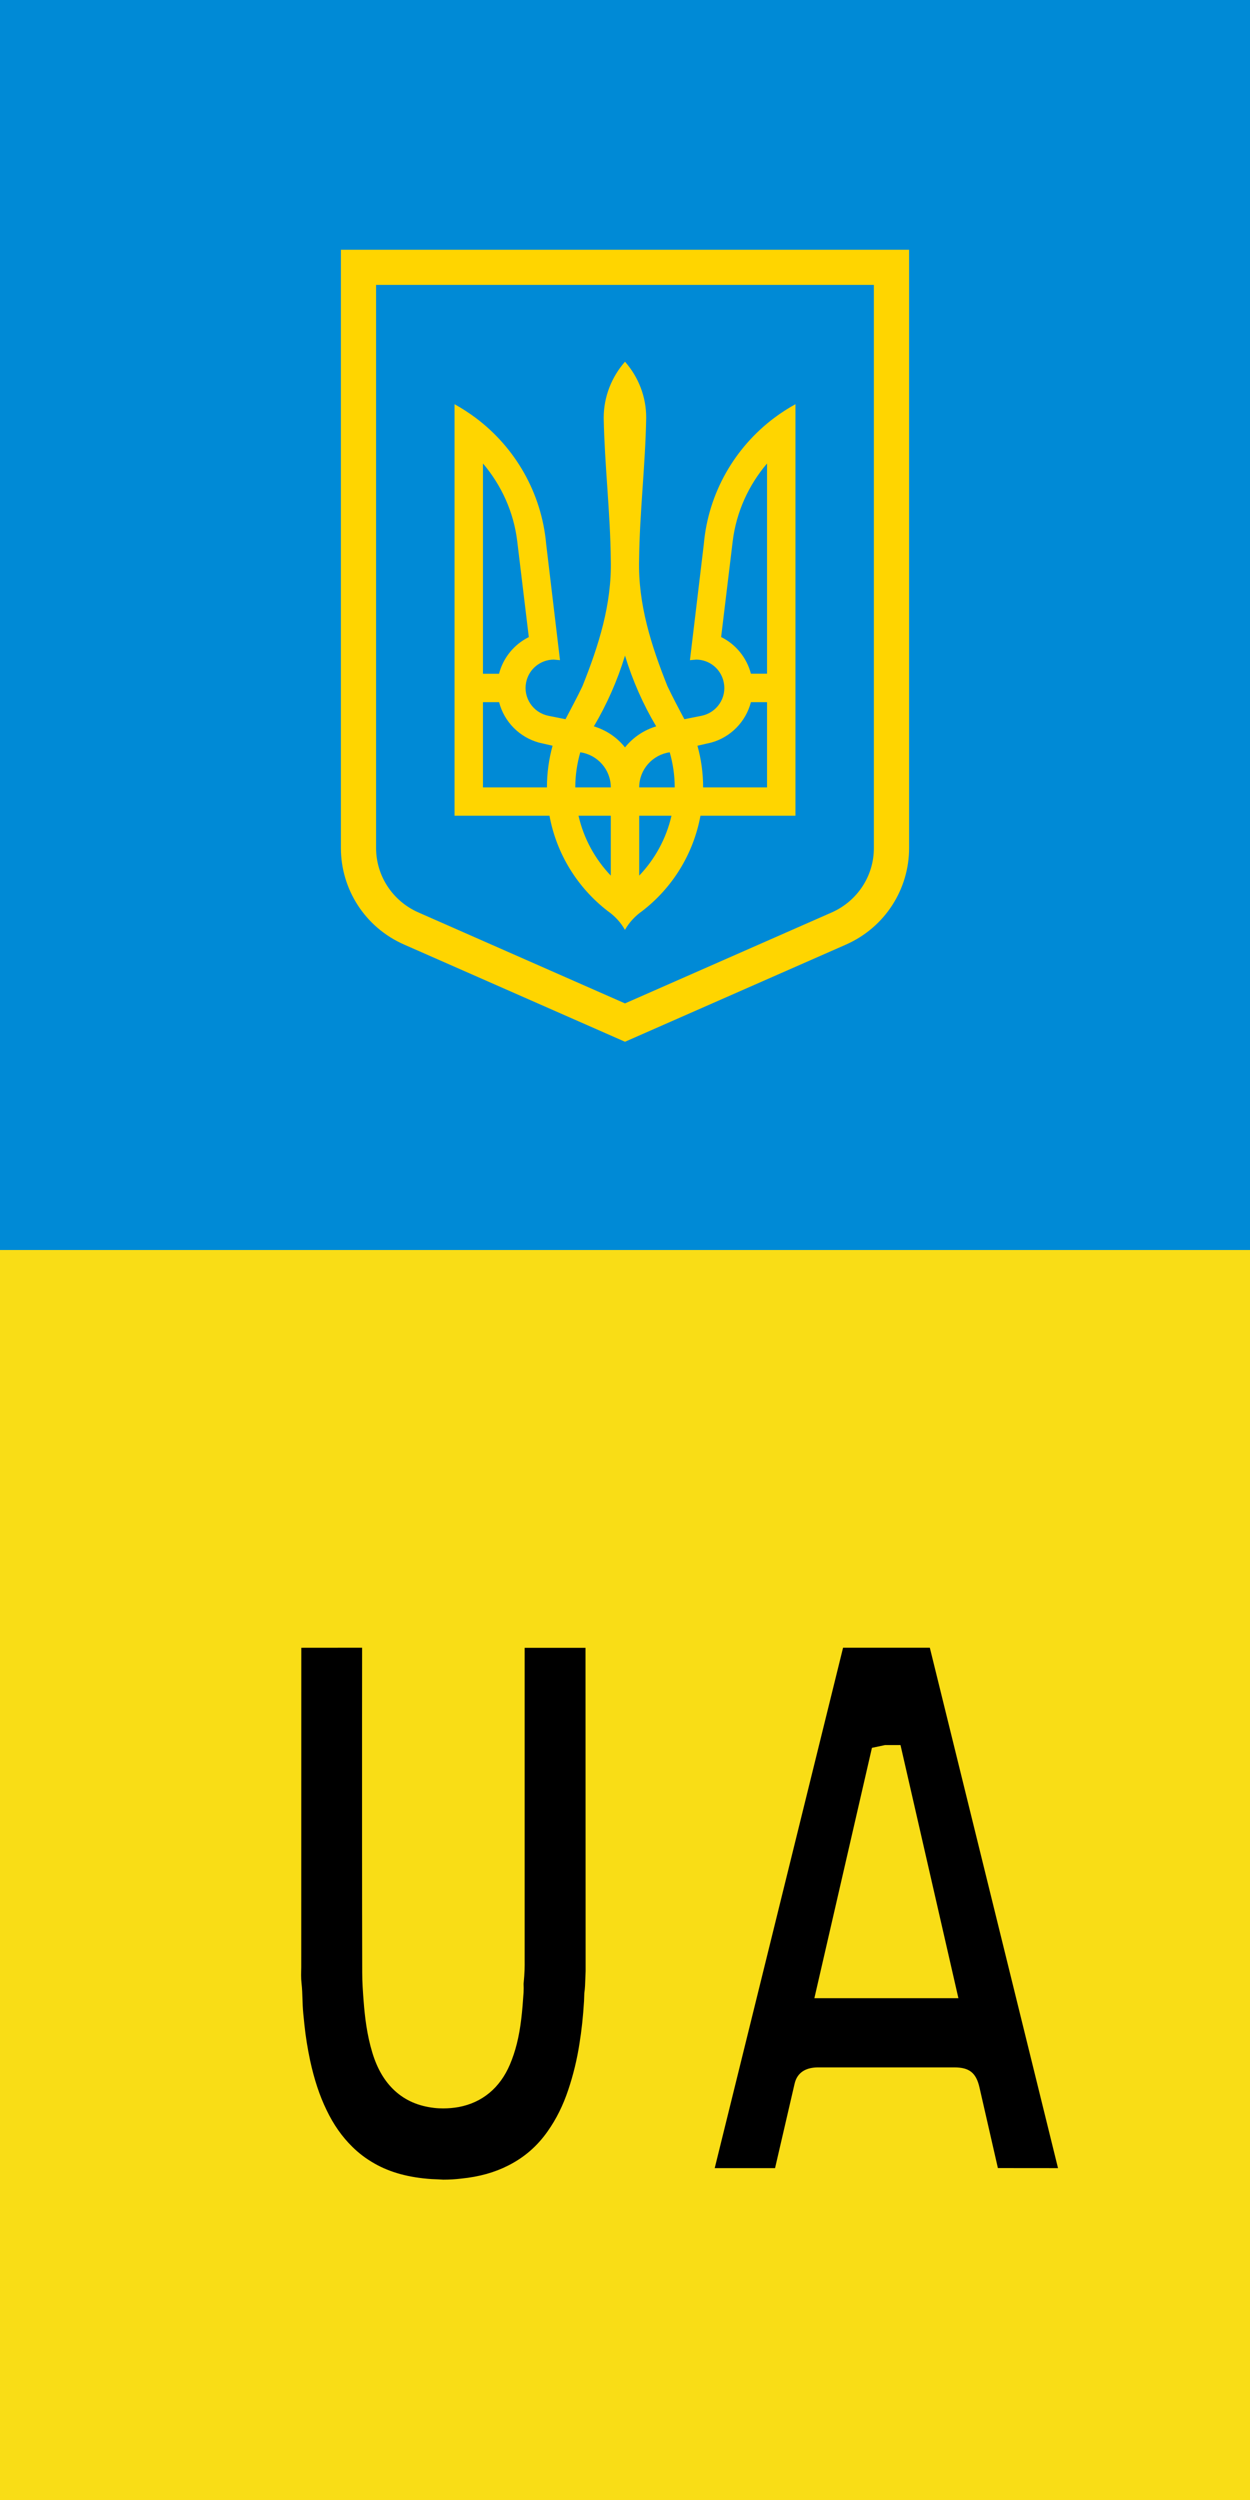 <?xml version="1.0" encoding="utf-8"?>
<!-- Generator: Adobe Illustrator 16.0.0, SVG Export Plug-In . SVG Version: 6.00 Build 0)  -->
<!DOCTYPE svg PUBLIC "-//W3C//DTD SVG 1.1//EN" "http://www.w3.org/Graphics/SVG/1.1/DTD/svg11.dtd">
<svg version="1.1" id="Слой_1" xmlns="http://www.w3.org/2000/svg" xmlns:xlink="http://www.w3.org/1999/xlink" x="0px" y="0px"
	 width="22px" height="44px" viewBox="0 0 22 44" enable-background="new 0 0 22 44" xml:space="preserve">
<rect fill="#008AD6" width="22" height="22"/>
<rect y="22" fill="#F9DD16" width="22" height="22"/>
<path d="M7.597,38.352c-0.402-0.027-0.73-0.117-1.004-0.273c-0.15-0.085-0.278-0.182-0.392-0.295
	c-0.183-0.18-0.331-0.391-0.454-0.648c-0.122-0.251-0.216-0.535-0.289-0.871c-0.044-0.209-0.078-0.416-0.1-0.627
	c-0.017-0.162-0.026-0.248-0.03-0.335l-0.004-0.108C5.321,35.096,5.318,35,5.307,34.905c-0.011-0.095-0.007-0.188-0.005-0.28
	l0.001-5.624L6.373,29l-0.001,1.216c0,1.501-0.001,3.001,0.003,4.502c0,0.167,0.012,0.337,0.025,0.505
	c0.021,0.271,0.057,0.588,0.154,0.907c0.087,0.285,0.216,0.503,0.394,0.667c0.188,0.172,0.416,0.271,0.699,0.303
	c0.051,0.006,0.104,0.008,0.155,0.008c0.091,0,0.181-0.008,0.271-0.024c0.414-0.078,0.726-0.336,0.901-0.747
	c0.098-0.23,0.162-0.484,0.2-0.802c0.019-0.155,0.03-0.312,0.041-0.468c0.003-0.051,0.002-0.102,0-0.151
	c0.02-0.203,0.02-0.31,0.019-0.413v-5.501h1.071l0.002,5.688l-0.005,0.129c-0.003,0.087-0.005,0.173-0.018,0.259l-0.005,0.14
	c-0.017,0.281-0.043,0.516-0.08,0.747c-0.043,0.28-0.11,0.556-0.198,0.817c-0.091,0.273-0.209,0.511-0.361,0.727
	c-0.185,0.264-0.412,0.461-0.695,0.604c-0.239,0.122-0.509,0.198-0.826,0.23c-0.105,0.013-0.212,0.019-0.318,0.019
	C7.733,38.357,7.665,38.355,7.597,38.352z M17.563,38.158l-0.324-1.418c-0.059-0.26-0.18-0.354-0.444-0.354h-2.396
	c-0.2,0-0.369,0.077-0.416,0.295l-0.342,1.478h-1.062L14.838,29h1.527l2.256,9.159L17.563,38.158L17.563,38.158z M15.346,30.762
	l-1.013,4.406h2.535l-1.019-4.455h-0.272L15.346,30.762z"/>
<path fill="#FFD500" d="M15.38,5.014v9.914c0,0.491-0.292,0.934-0.746,1.133L11,17.66l-3.634-1.6
	c-0.454-0.199-0.746-0.642-0.747-1.133V5.014H15.38 M16,4.396H6v10.531c0,0.715,0.417,1.393,1.116,1.699L11,18.335l3.884-1.708
	C15.583,16.32,16,15.643,16,14.928V4.396L16,4.396z M11,6.366c-0.232,0.265-0.375,0.611-0.375,0.99
	c0.016,0.836,0.117,1.668,0.125,2.5c0.019,0.778-0.214,1.509-0.499,2.221c-0.093,0.195-0.197,0.388-0.298,0.581l-0.301-0.06
	c-0.271-0.055-0.447-0.319-0.392-0.588c0.047-0.237,0.255-0.401,0.487-0.401l0.109,0.01l-0.243-2.04
	c-0.08-0.907-0.548-1.705-1.239-2.223C8.256,7.268,8.131,7.187,8,7.114v7.243h1.671c0.125,0.68,0.499,1.271,1.023,1.676
	c0.125,0.087,0.23,0.2,0.305,0.333c0.076-0.133,0.181-0.246,0.306-0.333c0.524-0.404,0.898-0.996,1.023-1.676H14V7.114
	c-0.131,0.072-0.256,0.153-0.375,0.242c-0.689,0.518-1.159,1.315-1.238,2.223l-0.244,2.04l0.109-0.01
	c0.232,0,0.439,0.164,0.486,0.401c0.056,0.269-0.12,0.533-0.391,0.588l-0.302,0.06c-0.103-0.193-0.205-0.386-0.298-0.581
	c-0.284-0.712-0.518-1.442-0.499-2.221c0.009-0.832,0.11-1.664,0.125-2.5C11.375,6.978,11.233,6.631,11,6.366z M8.5,8.157
	C8.824,8.539,9.042,9.01,9.104,9.532l0.203,1.681c-0.257,0.127-0.451,0.362-0.524,0.645H8.5V8.157z M13.5,8.157v3.7h-0.284
	c-0.073-0.282-0.267-0.518-0.524-0.645l0.203-1.681C12.958,9.01,13.176,8.539,13.5,8.157z M11,11.539
	c0.134,0.439,0.318,0.857,0.549,1.245c-0.219,0.066-0.408,0.195-0.549,0.37c-0.14-0.175-0.329-0.304-0.548-0.37
	C10.681,12.396,10.866,11.979,11,11.539z M8.5,12.358h0.284c0.089,0.346,0.359,0.618,0.701,0.712l0.24,0.055
	c-0.064,0.233-0.099,0.48-0.099,0.733H8.5V12.358z M13.216,12.358H13.5v1.5h-1.125c0-0.253-0.035-0.5-0.1-0.733l0.24-0.055
	C12.857,12.977,13.127,12.704,13.216,12.358L13.216,12.358z M10.213,13.24c0.302,0.044,0.537,0.303,0.537,0.618h-0.625
	C10.125,13.644,10.157,13.438,10.213,13.24z M11.787,13.24c0.056,0.197,0.088,0.403,0.088,0.618H11.25
	C11.25,13.543,11.484,13.284,11.787,13.24z M10.182,14.357h0.568v1.054C10.475,15.123,10.274,14.761,10.182,14.357z M11.25,14.357
	h0.568c-0.092,0.403-0.293,0.766-0.568,1.054V14.357z"/>
</svg>
